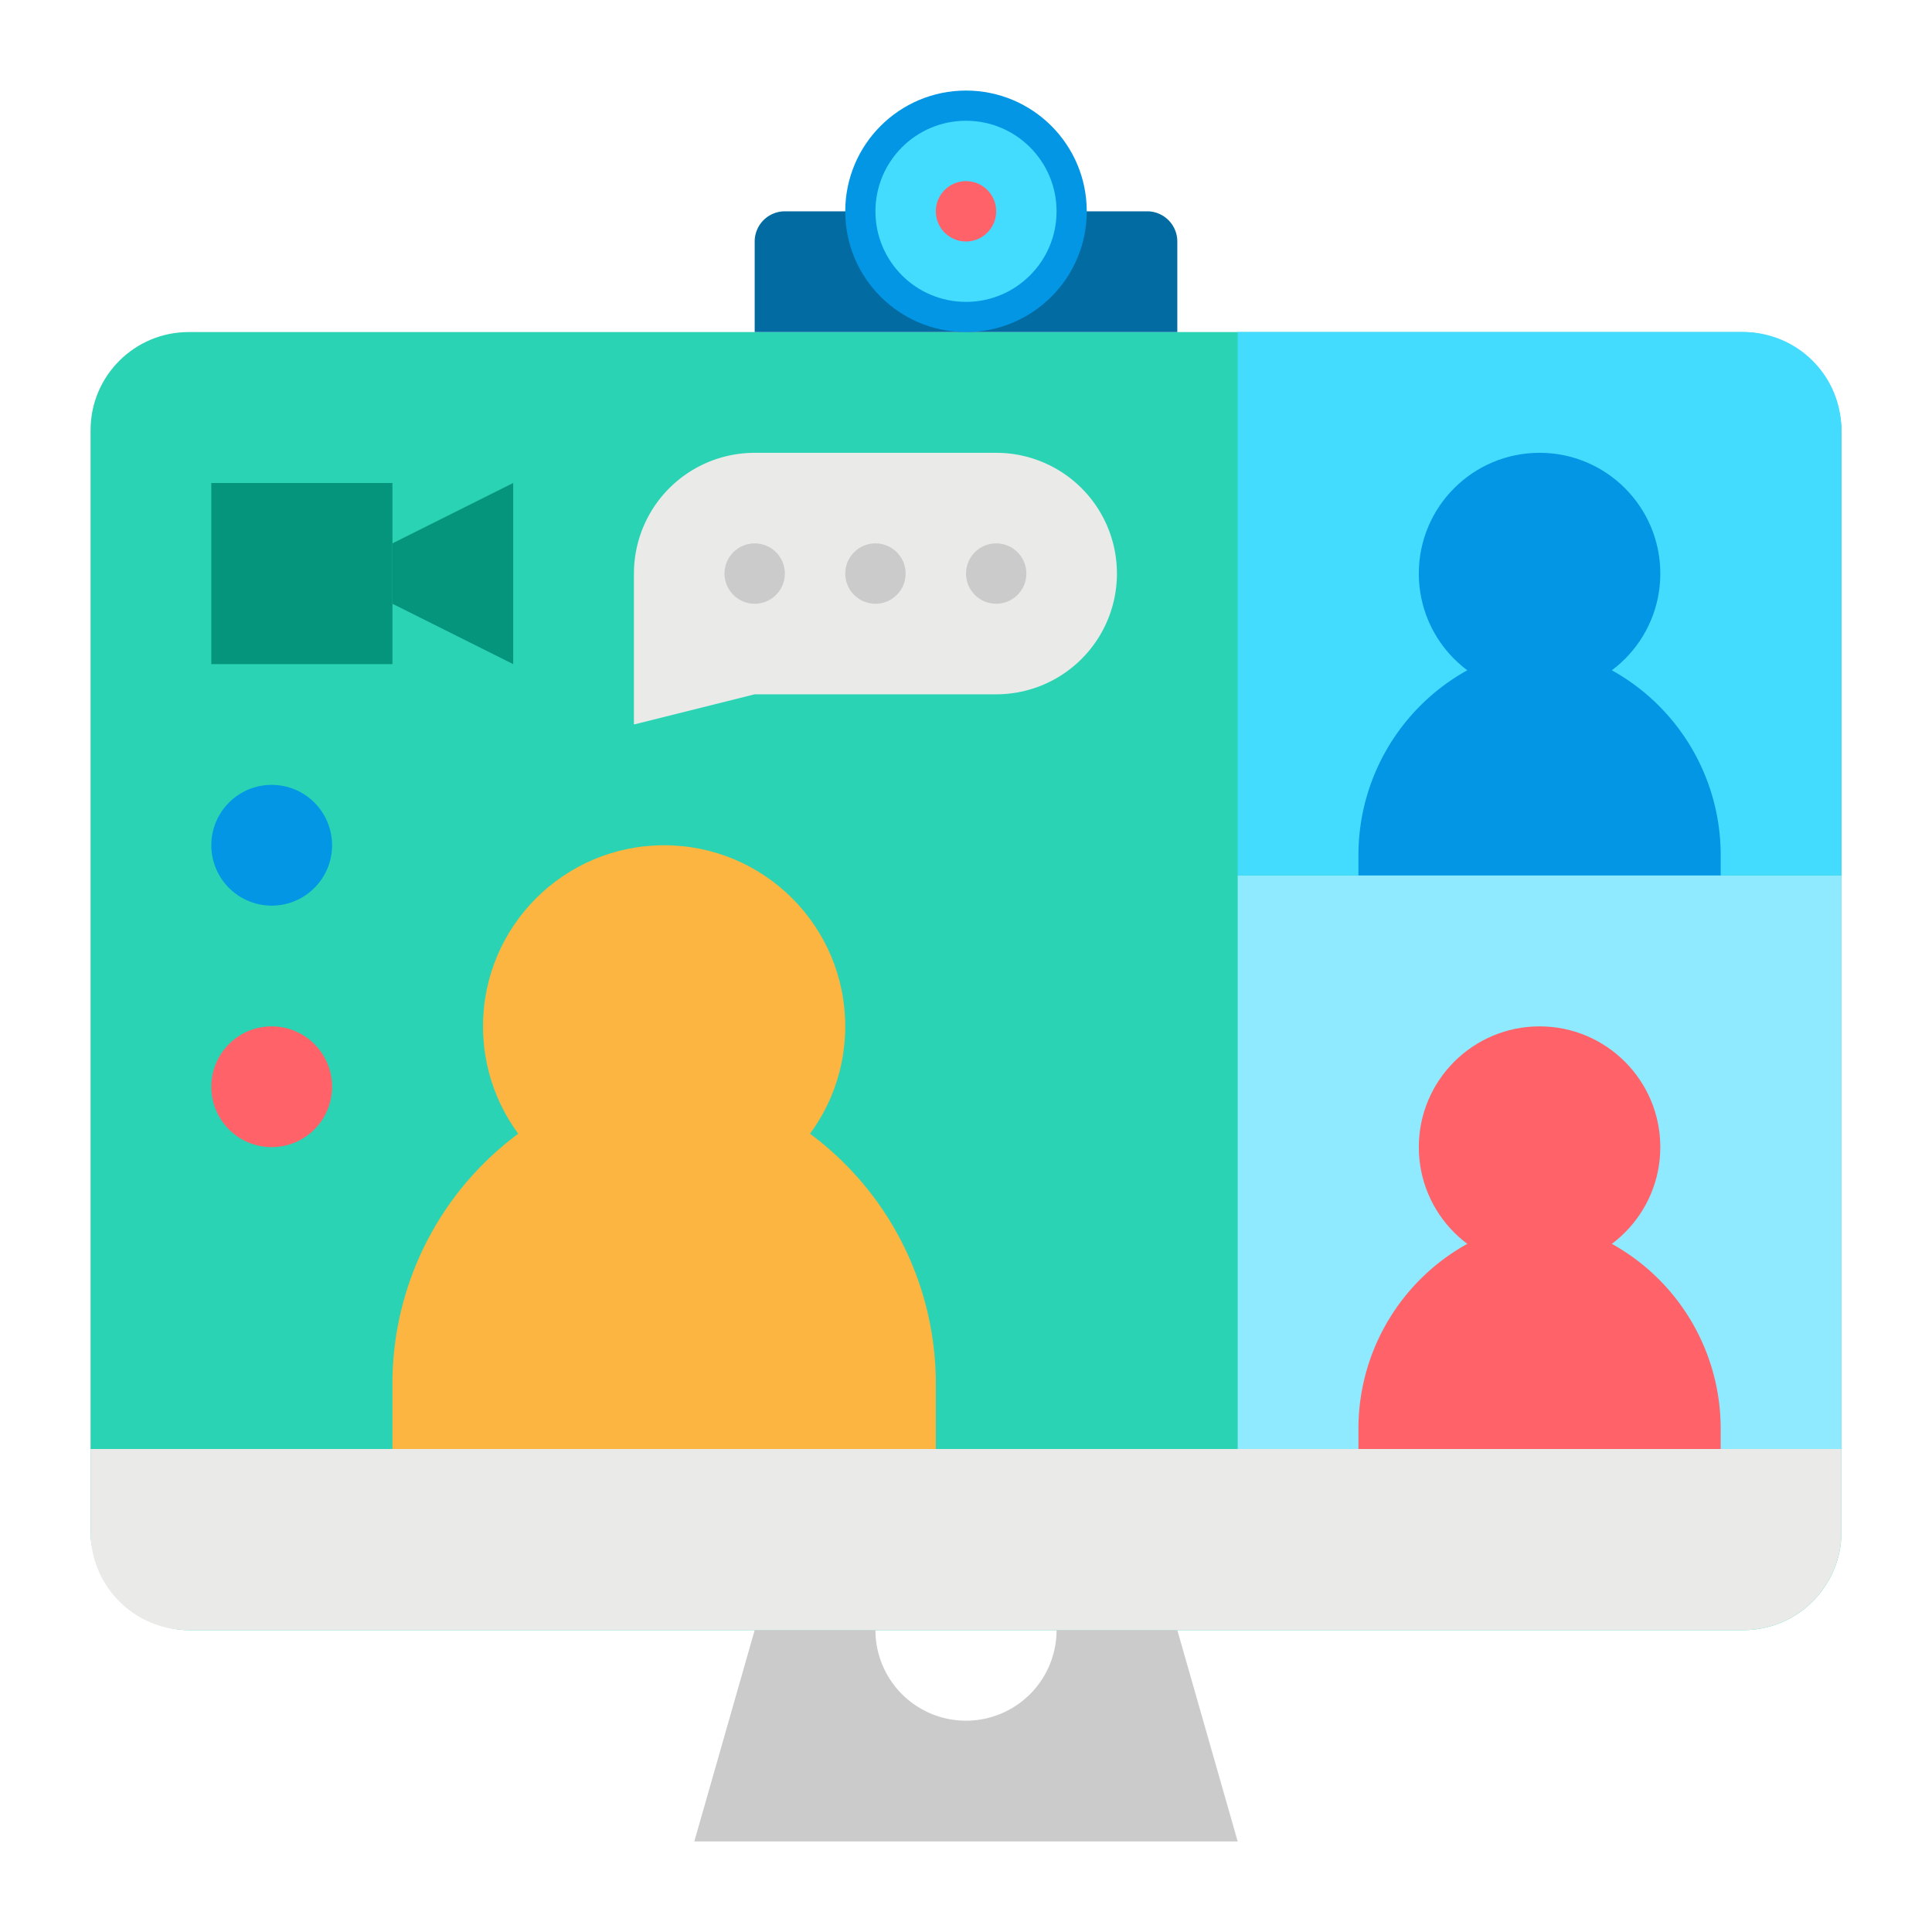 <svg height="512" viewBox="0 0 512 512" width="512" xmlns="http://www.w3.org/2000/svg"><g id="flat"><rect fill="#2ad3b3" height="344" rx="26" width="464" x="24" y="88"/><path d="m264 184h-64l-32 8v-40a32 32 0 0 1 32-32h64a32 32 0 0 1 32 32 32 32 0 0 1 -32 32z" fill="#eaeae8"/><path d="m24 384h464a0 0 0 0 1 0 0v22a26 26 0 0 1 -26 26h-412a26 26 0 0 1 -26-26v-22a0 0 0 0 1 0 0z" fill="#eaeae8"/><path d="m208 56h96a8 8 0 0 1 8 8v24a0 0 0 0 1 0 0h-112a0 0 0 0 1 0 0v-24a8 8 0 0 1 8-8z" fill="#026ca2"/><circle cx="256" cy="56" fill="#0296e5" r="32"/><circle cx="256" cy="56" fill="#43dcfe" r="24"/><circle cx="256" cy="56" fill="#ff6268" r="8"/><g fill="#cbcbcb"><circle cx="200" cy="152" r="8"/><circle cx="232" cy="152" r="8"/><circle cx="264" cy="152" r="8"/><path d="m312 432h-32a24 24 0 0 1 -48 0h-32l-16 56h144z"/></g><path d="m328 232h160v152h-160z" fill="#8feaff"/><path d="m328 232h160v-118a26 26 0 0 0 -26-26h-134z" fill="#43dcfe"/><circle cx="408" cy="152" fill="#0296e5" r="32"/><path d="m360 232v-5.39a56 56 0 0 1 30.956-50.088l1.044-.522h32l1.044.522a56 56 0 0 1 30.956 50.088v5.39z" fill="#0296e5"/><circle cx="408" cy="304" fill="#ff6268" r="32"/><path d="m360 384v-5.39a56 56 0 0 1 30.956-50.088l1.044-.522h32l1.044.522a56 56 0 0 1 30.956 50.088v5.39z" fill="#ff6268"/><circle cx="176" cy="272" fill="#fbb540" r="48"/><path d="m104 384v-17.352a82.39 82.39 0 0 1 40-70.648h64a82.39 82.39 0 0 1 40 70.648v17.352z" fill="#fbb540"/><path d="m56 128h48v48h-48z" fill="#04957c"/><path d="m104 144 32-16v48l-32-16z" fill="#04957c"/><circle cx="72" cy="224" fill="#0296e5" r="16"/><circle cx="72" cy="288" fill="#ff6268" r="16"/></g></svg>